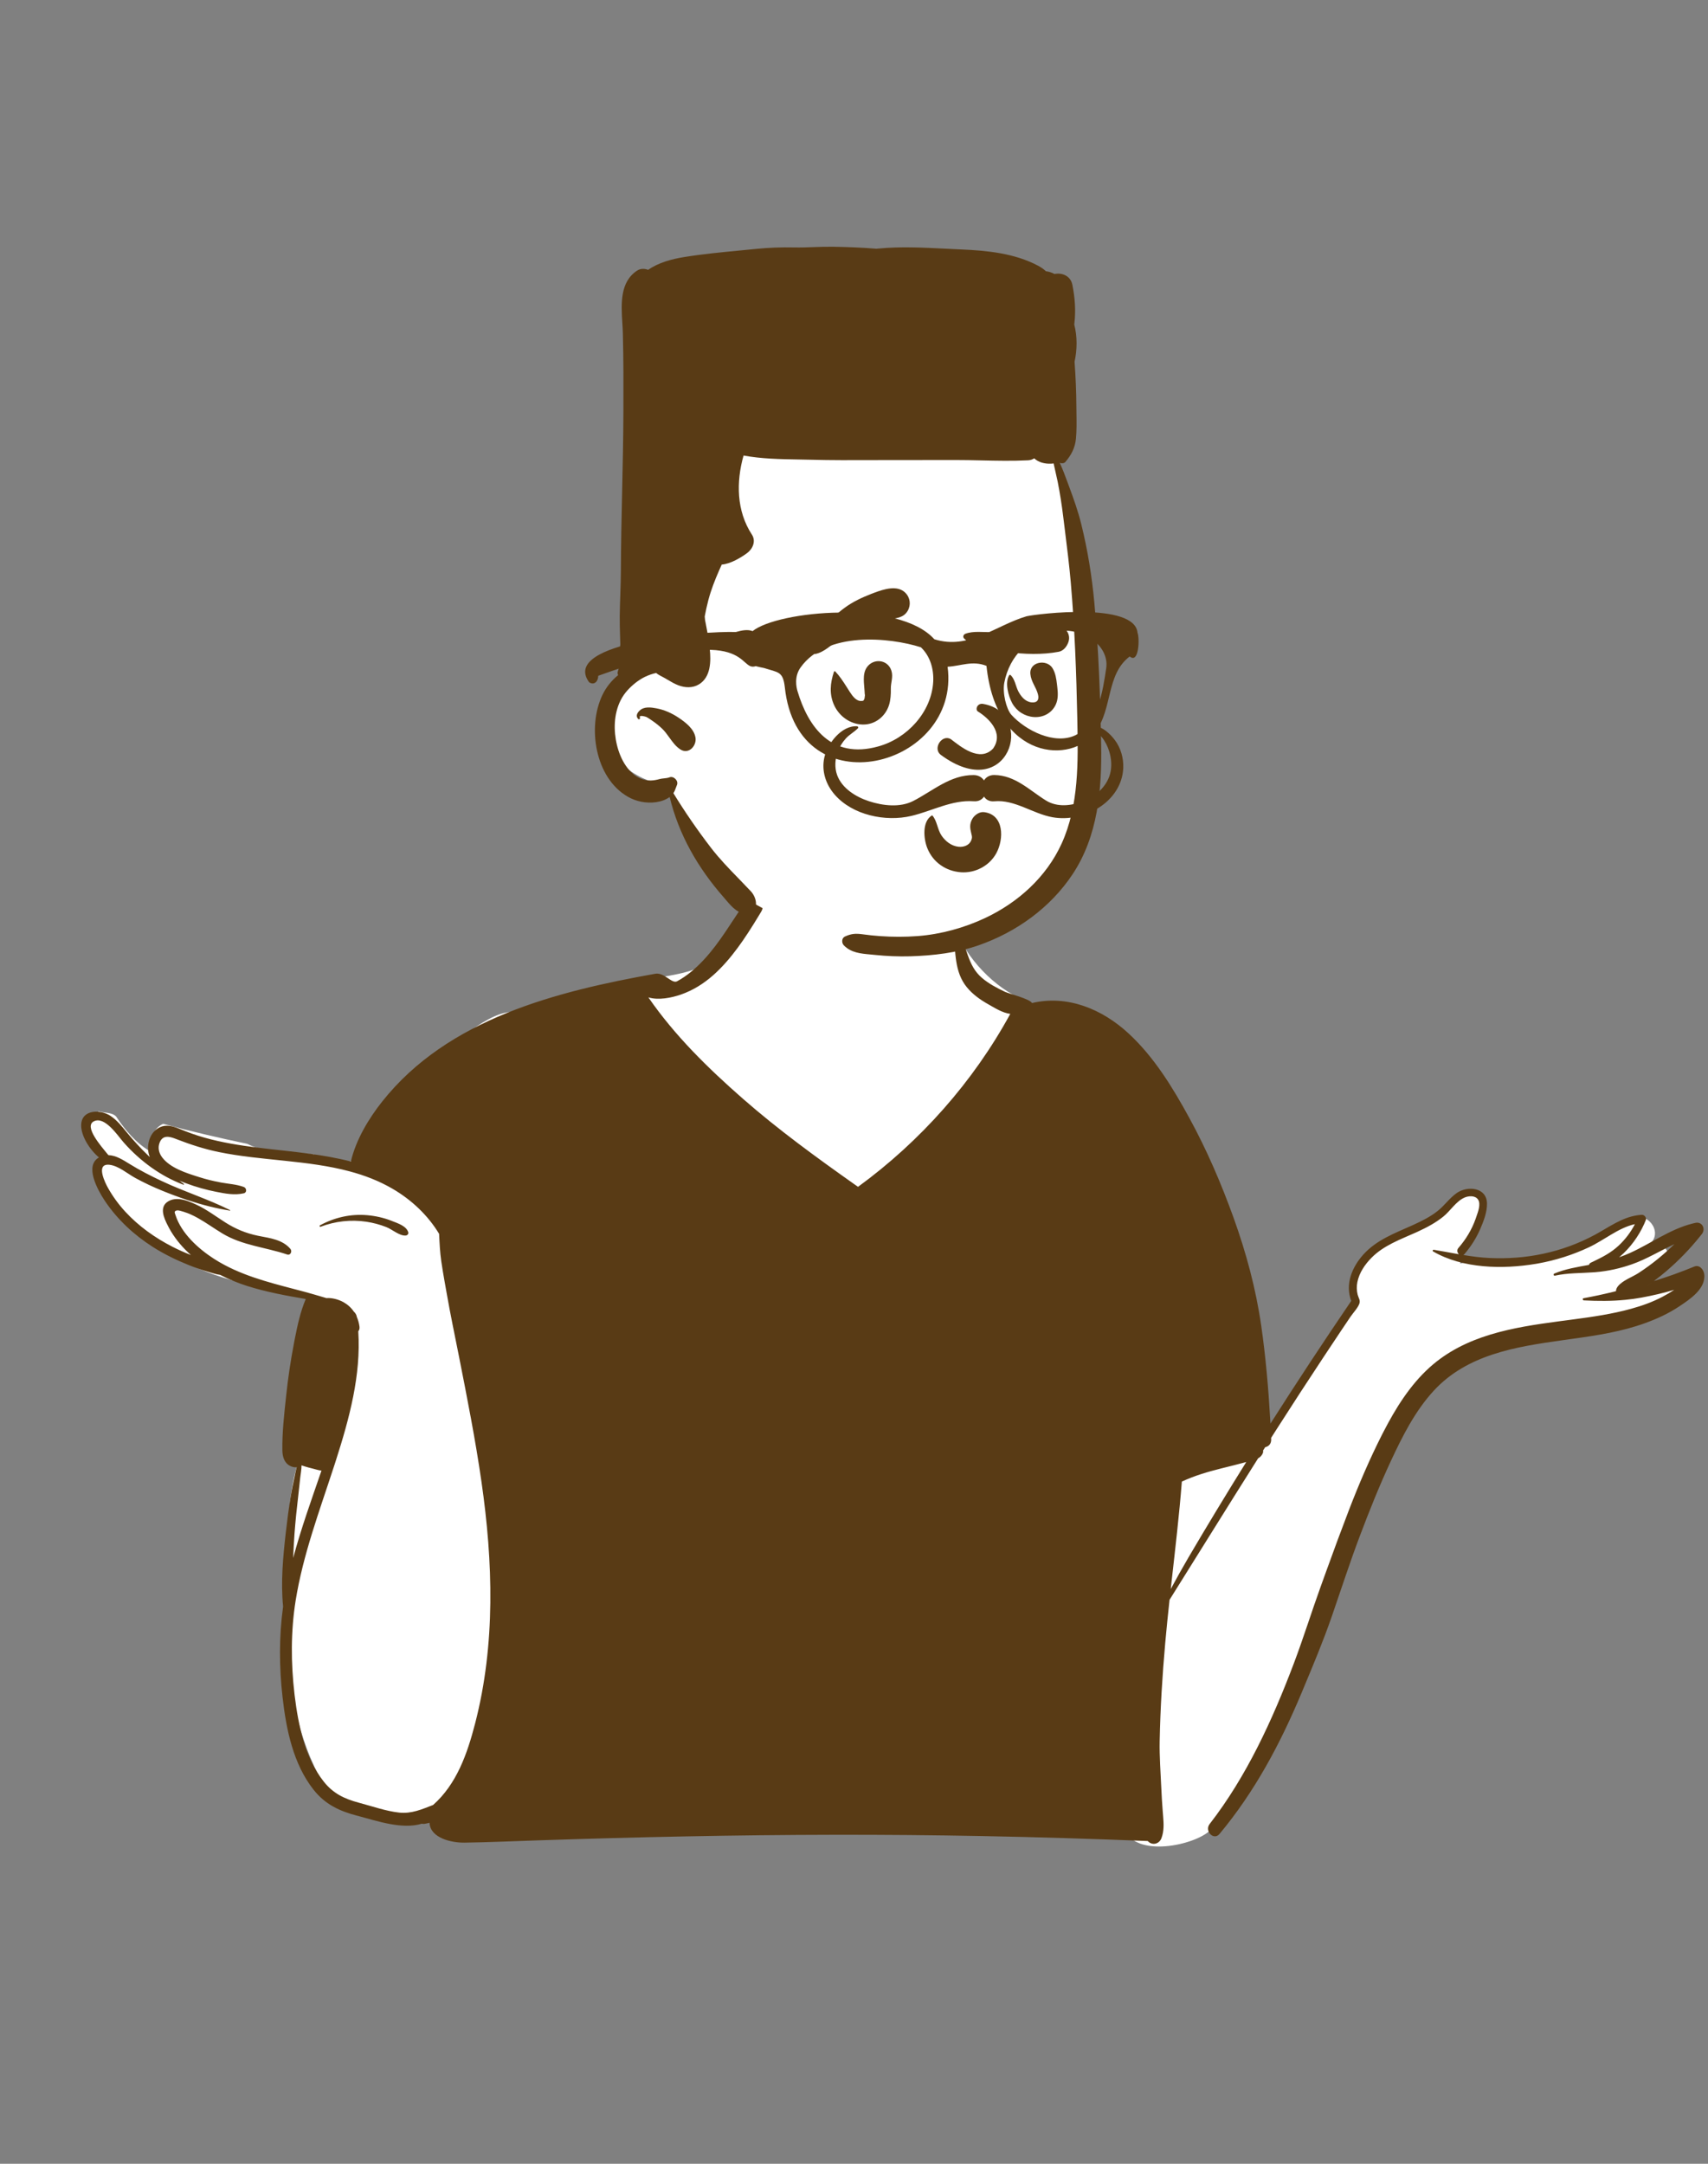 <svg width="60" height="76" viewBox="0 0 60 76" fill="none" xmlns="http://www.w3.org/2000/svg">
<rect x="0" y="0" width="60" height="76" fill="#808080" stroke="none"/>
<path fill-rule="evenodd" clip-rule="evenodd" d="M56.968 45.16C57.469 44.897 57.96 44.616 58.441 44.318C58.78 44.115 58.48 43.603 58.132 43.788C57.954 43.883 57.777 43.978 57.599 44.072C57.739 43.952 57.868 43.82 57.985 43.677L57.977 43.669C58.425 43.267 57.849 42.508 57.339 42.839C56.889 43.165 56.435 43.498 55.919 43.712C54.85 44.166 53.67 44.241 52.522 44.254C52.102 44.223 51.701 44.295 51.293 44.377C51.453 43.735 51.853 43.251 52.065 42.63C52.221 42.003 51.317 41.576 50.996 42.179C50.918 42.327 50.842 42.476 50.769 42.627C50.076 43.258 48.919 43.202 48.219 43.879C47.821 44.233 47.626 44.712 47.549 45.194C47.497 45.521 47.578 45.848 47.381 46.138C46.425 47.49 44.916 49.626 44.149 51.114C43.607 47.579 42.157 43.207 40.66 39.974C40.165 38.941 39.599 37.931 38.855 37.054C38.94 36.762 38.642 36.243 38.453 36.403C37.871 35.692 36.841 35.508 36.014 35.154C34.897 34.676 33.969 33.682 33.514 32.553C32.928 30.403 31.487 30.13 29.488 30.225C27.576 30.223 26.16 31.041 25.743 32.989C24.895 34.468 22.893 34.223 21.453 34.615C20.397 34.856 19.373 35.229 18.399 35.703C17.316 34.675 13.437 38.988 13.085 40.098C13.292 40.138 13.499 40.187 13.703 40.246C13.885 40.298 13.809 40.573 13.625 40.529C13.396 40.474 13.166 40.437 12.935 40.411C12.928 40.433 12.922 40.455 12.918 40.476L12.84 40.471C12.897 40.501 12.953 40.535 13.007 40.58C13.137 40.688 12.967 40.898 12.829 40.811C12.698 40.713 12.527 40.729 12.371 40.696C12.361 41.018 11.212 40.658 11.034 40.551C10.241 40.452 9.425 40.558 8.685 40.176C7.699 39.968 6.707 39.739 5.733 39.474C5.475 39.575 5.232 39.935 5.437 40.199C5.553 40.319 5.404 40.515 5.259 40.43C4.773 40.143 4.397 39.696 4.078 39.214C3.928 39.063 3.661 39.096 3.459 39.032C3.432 39.081 3.416 39.135 3.416 39.19C2.561 39.331 3.171 40.267 3.601 40.558C3.373 40.706 3.365 40.997 3.385 41.241C3.336 41.327 3.32 41.434 3.362 41.532C3.523 41.903 3.871 42.215 4.136 42.516C4.428 42.847 4.688 43.181 5.044 43.45C6.399 44.484 8.034 45.061 9.712 45.287C10.308 45.379 11.164 45.519 11.533 46.023C11.443 46.621 11.277 47.194 11.126 47.777C10.915 48.552 10.93 49.362 10.927 50.151C10.897 50.127 10.841 50.132 10.832 50.177C10.783 50.505 10.747 50.839 10.548 51.114C10.374 51.625 10.258 52.17 10.193 52.707C9.932 55.253 9.869 57.874 10.458 60.38C10.684 61.308 11.055 62.194 11.557 63.007C11.707 63.249 11.948 63.321 12.165 63.273C12.89 63.65 13.803 63.77 14.584 63.675C17.248 62.92 16.32 64.737 20.054 64.18C26.5 63.359 33.015 64.973 39.447 64.026C39.605 65.25 41.679 64.898 42.4 64.381C44.56 62.775 45.632 57.689 46.716 55.109C47.461 53.075 48.709 49.473 50.343 48.109C50.833 47.725 51.425 47.524 52.018 47.361C54.23 46.791 56.45 46.251 58.665 45.697C59.041 45.605 58.974 44.963 58.572 45.005C58.038 45.059 57.503 45.109 56.968 45.16Z" fill="white"/>
<path fill-rule="evenodd" clip-rule="evenodd" d="M7.735 44.779C7.585 44.76 7.439 44.706 7.293 44.665C7.071 44.599 6.852 44.523 6.637 44.437C6.193 44.259 5.763 44.049 5.36 43.792C4.709 43.376 4.133 42.843 3.699 42.202L3.669 42.157C3.421 41.78 2.964 40.941 3.477 40.654C3.146 40.378 2.834 39.882 2.852 39.499C2.877 38.958 3.54 38.965 3.883 39.195C4.108 39.345 4.276 39.556 4.445 39.763C4.682 40.053 4.936 40.328 5.207 40.588L5.263 40.641C5.255 40.62 5.247 40.599 5.24 40.577C5.126 40.22 5.262 39.755 5.619 39.592C5.837 39.491 6.064 39.553 6.275 39.638L6.308 39.651C6.593 39.769 6.881 39.873 7.178 39.957C8.387 40.298 9.648 40.355 10.887 40.525C11.364 40.591 11.85 40.674 12.325 40.797C12.506 40.028 12.95 39.291 13.431 38.684C15.738 35.782 19.541 34.823 23.02 34.202C23.337 34.146 23.6 34.566 23.785 34.466C24.135 34.278 24.442 34.012 24.713 33.723C25.289 33.105 25.697 32.379 26.177 31.691C26.415 31.351 26.961 31.655 26.741 32.02L26.633 32.199C26.189 32.929 25.697 33.681 25.06 34.248C24.721 34.548 24.345 34.785 23.916 34.934C23.59 35.046 23.133 35.141 22.777 35.032C23.707 36.38 24.874 37.52 26.103 38.597C27.344 39.683 28.683 40.656 30.029 41.607L30.142 41.686C32.336 40.085 34.189 37.997 35.49 35.611C35.217 35.578 34.947 35.404 34.715 35.273C34.434 35.115 34.17 34.927 33.965 34.677C33.517 34.131 33.575 33.427 33.494 32.765C33.489 32.724 33.544 32.713 33.569 32.734C33.812 32.936 33.897 33.266 33.998 33.552C34.11 33.865 34.236 34.124 34.492 34.345C34.73 34.55 35.021 34.702 35.303 34.836C35.449 34.905 36.172 35.083 36.254 35.23C37.503 34.937 38.72 35.444 39.645 36.298C40.54 37.124 41.196 38.198 41.775 39.258C42.394 40.389 42.9 41.568 43.337 42.78C43.779 44.01 44.118 45.267 44.305 46.561C44.462 47.653 44.559 48.761 44.621 49.865L44.629 50.003C45.553 48.552 46.499 47.116 47.467 45.694C47.247 45.107 47.49 44.507 47.902 44.054C48.358 43.552 48.989 43.319 49.592 43.048L49.671 43.012C49.962 42.879 50.252 42.733 50.503 42.534C50.745 42.342 50.923 42.078 51.177 41.901C51.547 41.644 52.219 41.698 52.236 42.261C52.245 42.57 52.112 42.909 51.991 43.186C51.853 43.5 51.668 43.785 51.447 44.046C51.438 44.057 51.427 44.067 51.415 44.075L51.406 44.081C51.711 44.131 52.017 44.172 52.33 44.186C52.961 44.215 53.599 44.169 54.217 44.035C54.85 43.901 55.461 43.676 56.03 43.369C56.516 43.106 56.967 42.765 57.519 42.685C57.569 42.677 57.621 42.672 57.674 42.669C57.762 42.664 57.85 42.768 57.815 42.855C57.796 42.903 57.776 42.951 57.754 42.999C57.563 43.419 57.27 43.827 56.905 44.137L56.877 44.161C57.006 44.116 57.133 44.066 57.257 44.01C57.991 43.679 58.657 43.18 59.443 42.979C59.48 42.969 59.518 42.961 59.556 42.952C59.799 42.9 59.927 43.164 59.784 43.346C59.761 43.375 59.738 43.404 59.714 43.433C59.364 43.869 58.974 44.272 58.549 44.636C58.403 44.761 58.253 44.881 58.099 44.996C58.034 45.045 57.969 45.092 57.903 45.139L57.871 45.162C57.947 45.108 58.023 45.053 58.099 44.996C58.58 44.849 59.054 44.678 59.519 44.486C59.704 44.41 59.847 44.597 59.867 44.751C59.933 45.266 59.361 45.638 58.989 45.886C58.616 46.135 58.205 46.324 57.785 46.475C56.977 46.768 56.128 46.901 55.28 47.019L54.868 47.077C53.239 47.305 51.537 47.577 50.367 48.846C49.712 49.557 49.268 50.44 48.863 51.309C48.458 52.177 48.102 53.068 47.764 53.964C47.414 54.891 47.109 55.836 46.785 56.773C46.487 57.633 46.132 58.482 45.78 59.322L45.725 59.455C44.977 61.241 44.084 62.923 42.84 64.415C42.635 64.661 42.304 64.311 42.493 64.067C43.795 62.389 44.7 60.408 45.448 58.433C45.788 57.534 46.073 56.613 46.4 55.71L46.594 55.173C46.852 54.456 47.117 53.743 47.389 53.032C47.735 52.133 48.115 51.246 48.55 50.387L48.597 50.297C49.023 49.468 49.529 48.652 50.225 48.025C51.479 46.896 53.147 46.625 54.761 46.41L55.268 46.343C55.95 46.253 56.634 46.153 57.297 45.97C57.68 45.865 58.054 45.731 58.405 45.546C58.545 45.473 58.682 45.392 58.814 45.304C58.436 45.415 58.053 45.506 57.666 45.576C57.475 45.611 57.287 45.637 57.099 45.655C56.615 45.703 56.135 45.701 55.639 45.675C55.597 45.672 55.583 45.606 55.628 45.598C55.975 45.535 56.321 45.461 56.663 45.377L56.767 45.351C56.768 45.294 56.791 45.233 56.838 45.176C57.009 44.967 57.334 44.86 57.56 44.713C57.797 44.559 58.025 44.392 58.244 44.214C58.444 44.051 58.636 43.879 58.82 43.699C58.322 43.929 57.849 44.224 57.329 44.406C56.916 44.551 56.482 44.649 56.044 44.684L56.017 44.686L55.99 44.688C55.534 44.721 55.074 44.708 54.624 44.806C54.574 44.818 54.558 44.75 54.603 44.731C54.996 44.568 55.405 44.504 55.818 44.428C55.823 44.41 55.832 44.394 55.844 44.38C55.856 44.366 55.871 44.355 55.888 44.348L55.994 44.298C56.309 44.146 56.602 43.994 56.864 43.748C57.095 43.532 57.287 43.278 57.432 42.997C56.854 43.124 56.346 43.562 55.82 43.808C55.248 44.077 54.642 44.269 54.019 44.38L53.948 44.392C52.785 44.586 51.386 44.561 50.344 43.956C50.31 43.937 50.334 43.892 50.369 43.897C50.664 43.946 50.957 44.003 51.25 44.054C51.192 44.002 51.167 43.907 51.233 43.832C51.496 43.531 51.704 43.186 51.837 42.809L51.862 42.736C51.923 42.561 52.027 42.289 51.921 42.132C51.82 41.981 51.583 42.002 51.441 42.066C51.146 42.199 50.95 42.531 50.701 42.732C50.43 42.951 50.122 43.114 49.806 43.259L49.739 43.29C49.193 43.535 48.61 43.742 48.181 44.176C47.95 44.409 47.751 44.7 47.684 45.027C47.652 45.176 47.656 45.331 47.694 45.479C47.726 45.595 47.792 45.667 47.754 45.785C47.704 45.937 47.528 46.119 47.437 46.255C47.331 46.411 47.226 46.569 47.12 46.726C46.91 47.04 46.701 47.355 46.492 47.67C45.939 48.506 45.392 49.346 44.852 50.191L44.653 50.503L44.548 50.667L44.37 50.948C44.376 50.974 44.375 51.001 44.367 51.026C44.338 51.106 44.282 51.173 44.208 51.215L44.196 51.222C43.151 52.874 42.123 54.536 41.085 56.191C41.029 56.697 40.979 57.202 40.933 57.708C40.831 58.853 40.761 60.001 40.738 61.15C40.727 61.706 40.772 62.266 40.796 62.821C40.808 63.086 40.824 63.351 40.845 63.616L40.86 63.804C40.881 64.062 40.893 64.318 40.8 64.564C40.718 64.78 40.467 64.828 40.319 64.664C38.384 64.586 36.448 64.527 34.512 64.49C31.046 64.423 27.579 64.433 24.113 64.501C22.372 64.534 20.631 64.582 18.89 64.641C18.033 64.669 17.175 64.709 16.317 64.721C15.855 64.727 15.127 64.559 15.09 64.039L15.089 64.023C15.031 64.038 14.972 64.051 14.91 64.061C14.885 64.065 14.858 64.064 14.833 64.058L14.821 64.055C14.132 64.265 13.26 63.965 12.606 63.79L12.551 63.776C11.927 63.613 11.424 63.38 11.015 62.862C10.298 61.955 10.053 60.736 9.926 59.614C9.806 58.557 9.799 57.481 9.945 56.426C9.859 55.567 9.943 54.681 10.04 53.826C10.088 53.404 10.144 52.981 10.212 52.561C10.25 52.327 10.299 52.095 10.35 51.863C10.37 51.771 10.386 51.671 10.412 51.575L10.424 51.534C10.345 51.544 10.26 51.527 10.177 51.481C9.98 51.373 9.923 51.154 9.919 50.945C9.909 50.313 9.984 49.663 10.051 49.036C10.117 48.407 10.21 47.782 10.33 47.161L10.361 47.001C10.452 46.538 10.557 46.06 10.741 45.626C10.05 45.508 9.361 45.383 8.691 45.171C8.362 45.067 8.043 44.936 7.735 44.779ZM43.779 51.352C43.768 51.354 43.758 51.357 43.748 51.36C43.472 51.437 43.193 51.503 42.915 51.573C42.434 51.694 41.964 51.83 41.517 52.039C41.424 53.221 41.285 54.4 41.153 55.578L41.127 55.814C41.329 55.438 41.538 55.065 41.754 54.696C42.414 53.573 43.09 52.458 43.779 51.352ZM10.592 51.469C10.593 51.609 10.564 51.755 10.548 51.89C10.523 52.11 10.502 52.33 10.476 52.549C10.423 52.989 10.379 53.431 10.345 53.873C10.325 54.156 10.311 54.44 10.299 54.723C10.576 53.686 10.944 52.671 11.293 51.654C11.232 51.647 11.172 51.634 11.114 51.617L11.01 51.589C10.948 51.574 10.75 51.525 10.592 51.469ZM44.653 50.503L44.655 50.549C44.663 50.714 44.564 50.807 44.444 50.831C44.513 50.722 44.583 50.612 44.653 50.503ZM12.9 42.682C13.191 42.708 13.478 42.771 13.751 42.878L13.777 42.889C13.979 42.967 14.275 43.065 14.341 43.28C14.359 43.342 14.309 43.392 14.252 43.397C14.033 43.414 13.775 43.179 13.571 43.1C13.345 43.011 13.109 42.948 12.869 42.912C12.326 42.832 11.773 42.893 11.261 43.089C11.231 43.101 11.212 43.053 11.239 43.039C11.75 42.761 12.319 42.631 12.9 42.682ZM6.708 44.083C6.674 44.053 6.64 44.022 6.607 43.99C6.345 43.742 6.112 43.452 5.94 43.134L5.895 43.048C5.755 42.776 5.583 42.389 5.912 42.194C6.109 42.077 6.346 42.106 6.565 42.177C6.579 42.182 6.593 42.187 6.607 42.191C6.705 42.226 6.8 42.267 6.884 42.306C7.25 42.474 7.572 42.718 7.91 42.934C8.276 43.167 8.637 43.316 9.059 43.404L9.099 43.412C9.495 43.49 9.925 43.541 10.202 43.867C10.271 43.949 10.208 44.103 10.088 44.063C9.323 43.805 8.514 43.748 7.812 43.324C7.522 43.149 7.247 42.948 6.95 42.782C6.792 42.694 6.629 42.617 6.456 42.564L6.361 42.536C6.306 42.52 6.239 42.504 6.195 42.519C6.11 42.549 6.137 42.594 6.163 42.673L6.166 42.682C6.372 43.319 6.959 43.853 7.504 44.206C7.629 44.287 7.756 44.361 7.886 44.43C8.767 44.9 9.753 45.119 10.722 45.379C10.722 45.379 11.282 45.535 11.467 45.594C11.674 45.577 11.909 45.65 12.065 45.737C12.211 45.818 12.336 45.931 12.43 46.069C12.43 46.069 12.519 46.143 12.535 46.257C12.581 46.363 12.613 46.478 12.628 46.597C12.637 46.667 12.62 46.721 12.586 46.76C12.686 48.297 12.271 49.825 11.803 51.286L11.757 51.43L11.727 51.521C11.223 53.07 10.644 54.607 10.385 56.222C10.213 57.3 10.218 58.417 10.345 59.5L10.354 59.575C10.479 60.599 10.719 61.749 11.37 62.573C11.702 62.994 12.096 63.181 12.599 63.316L12.626 63.324C13.082 63.444 13.552 63.613 14.021 63.665C14.456 63.712 14.821 63.55 15.213 63.398L15.214 63.398C16.04 62.667 16.415 61.603 16.692 60.528C17.41 57.748 17.32 54.863 16.913 52.042C16.701 50.568 16.412 49.107 16.124 47.647C15.98 46.917 15.825 46.188 15.697 45.456L15.62 45.025C15.577 44.785 15.538 44.545 15.502 44.305C15.455 43.981 15.441 43.663 15.425 43.337C15.03 42.682 14.455 42.142 13.79 41.754C13.314 41.477 12.81 41.284 12.29 41.145C10.802 40.744 9.181 40.772 7.684 40.464C7.181 40.36 6.704 40.206 6.227 40.022L6.162 39.997C5.943 39.912 5.72 39.864 5.612 40.122C5.534 40.306 5.58 40.497 5.696 40.651C5.981 41.029 6.552 41.204 6.982 41.34C7.241 41.423 7.506 41.488 7.773 41.536C8.04 41.585 8.308 41.597 8.565 41.691C8.663 41.728 8.683 41.885 8.565 41.913C8.24 41.989 7.913 41.924 7.59 41.86C7.234 41.79 6.885 41.691 6.546 41.565C6.483 41.542 6.418 41.518 6.352 41.492L6.303 41.472C6.354 41.509 6.405 41.546 6.457 41.583C6.471 41.593 6.463 41.618 6.444 41.612C5.646 41.314 4.919 40.776 4.356 40.14L4.328 40.108C4.13 39.881 3.678 39.193 3.297 39.385C2.94 39.565 3.55 40.257 3.781 40.54L3.808 40.573C4.071 40.58 4.326 40.743 4.54 40.876C4.91 41.106 5.297 41.303 5.692 41.488C6.476 41.857 7.308 42.117 8.084 42.504C8.094 42.51 8.086 42.523 8.077 42.522C7.583 42.443 7.094 42.317 6.617 42.16L6.596 42.154L6.575 42.147C6.277 42.048 5.983 41.939 5.693 41.82C5.372 41.69 5.057 41.541 4.753 41.375C4.476 41.224 4.17 40.952 3.85 40.912C3.82 40.908 3.789 40.907 3.759 40.91C3.392 40.94 3.695 41.549 3.798 41.732C3.966 42.03 4.169 42.308 4.401 42.559C4.873 43.071 5.444 43.477 6.062 43.793C6.273 43.901 6.488 43.995 6.708 44.083Z" fill="#593B15"/>
<path fill-rule="evenodd" clip-rule="evenodd" d="M30.052 12.498C32.831 12.498 36.899 14.354 37.205 16.14C37.566 18.245 38.366 26.16 37.93 28.75C37.494 31.34 35.795 33.254 32.036 33.254C28.277 33.254 25.472 31.203 24.828 30.499C24.183 29.795 23.403 27.604 23.403 27.604C23.403 27.604 21.345 27.255 21.335 25.614C21.326 23.973 22.369 23.466 22.369 23.466C22.369 23.466 21.806 16.658 22.99 14.972C24.173 13.285 27.273 12.498 30.052 12.498Z" fill="white"/>
<path fill-rule="evenodd" clip-rule="evenodd" d="M38.443 21.168C38.595 22.822 38.652 24.491 38.682 26.152C38.71 27.725 38.572 29.366 37.675 30.712C36.892 31.889 35.699 32.743 34.37 33.205C33.614 33.468 32.776 33.565 31.978 33.589C31.565 33.6 31.152 33.584 30.741 33.541C30.689 33.536 30.638 33.531 30.586 33.526C30.239 33.495 29.894 33.465 29.641 33.202C29.561 33.119 29.562 32.95 29.68 32.895C29.905 32.793 30.057 32.782 30.303 32.816C30.507 32.844 30.712 32.866 30.917 32.88C31.358 32.911 31.801 32.912 32.242 32.878C33.051 32.816 33.879 32.588 34.614 32.241C35.767 31.697 36.757 30.804 37.292 29.634C37.904 28.293 37.874 26.744 37.845 25.3L37.844 25.241C37.812 23.64 37.753 22.044 37.614 20.448C37.561 19.845 37.486 19.244 37.411 18.643C37.39 18.474 37.369 18.305 37.348 18.136C37.298 17.727 37.234 17.32 37.154 16.915C37.129 16.793 37.102 16.672 37.073 16.551C37.052 16.46 37.031 16.369 37.012 16.277C36.979 16.283 36.945 16.286 36.911 16.287C36.707 16.294 36.483 16.244 36.331 16.099C36.266 16.142 36.189 16.166 36.11 16.168C35.566 16.195 35.017 16.183 34.468 16.171C34.169 16.164 33.869 16.158 33.572 16.158C32.596 16.157 31.621 16.158 30.646 16.161C29.93 16.164 29.212 16.167 28.496 16.148C28.343 16.144 28.191 16.141 28.038 16.139C27.397 16.128 26.747 16.116 26.12 16C25.859 16.927 25.869 17.946 26.412 18.775C26.566 19.008 26.441 19.283 26.241 19.429C26.037 19.578 25.669 19.806 25.354 19.83L25.317 19.912C25.299 19.953 25.28 19.994 25.262 20.035C25.112 20.377 24.977 20.721 24.882 21.084C24.833 21.272 24.791 21.461 24.756 21.652C24.759 21.685 24.762 21.719 24.765 21.752C24.765 21.755 24.766 21.759 24.766 21.763L24.772 21.801L24.786 21.872C24.799 21.944 24.813 22.016 24.827 22.088C24.873 22.321 24.908 22.555 24.933 22.791C24.978 23.222 24.974 23.782 24.554 24.037C24.329 24.174 24.06 24.159 23.823 24.068C23.691 24.017 23.574 23.948 23.455 23.877L23.381 23.833C23.342 23.811 23.303 23.79 23.264 23.769C23.214 23.744 23.165 23.717 23.118 23.688C23.094 23.673 23.072 23.656 23.05 23.637C22.912 23.668 22.777 23.715 22.649 23.777C22.416 23.893 22.211 24.061 22.036 24.254C21.666 24.665 21.555 25.243 21.607 25.78C21.655 26.28 21.851 26.855 22.246 27.187C22.418 27.332 22.633 27.417 22.859 27.414C22.971 27.413 23.074 27.39 23.181 27.361C23.227 27.349 23.278 27.344 23.328 27.339C23.395 27.332 23.461 27.325 23.517 27.303C23.662 27.244 23.841 27.422 23.782 27.568C23.769 27.601 23.757 27.632 23.746 27.662C23.72 27.734 23.695 27.8 23.656 27.86C24.062 28.523 24.504 29.163 24.977 29.779C25.277 30.169 25.613 30.515 25.952 30.863C26.094 31.01 26.237 31.157 26.378 31.307C26.587 31.532 26.674 31.973 26.296 32.069C25.963 32.154 25.705 31.849 25.499 31.607C25.472 31.574 25.445 31.543 25.42 31.514C24.522 30.492 23.843 29.319 23.525 27.994C23.382 28.096 23.218 28.152 23.044 28.176C22.7 28.223 22.349 28.155 22.048 27.98C20.902 27.319 20.625 25.531 21.162 24.411C21.292 24.14 21.481 23.902 21.715 23.713C21.695 23.677 21.69 23.634 21.701 23.593C21.722 23.516 21.745 23.439 21.769 23.363C21.755 23.358 21.743 23.348 21.735 23.335C21.728 23.322 21.725 23.307 21.727 23.292C21.745 23.105 21.763 22.919 21.781 22.733L21.791 22.631C21.788 22.53 21.785 22.429 21.782 22.328C21.775 22.096 21.768 21.864 21.771 21.63C21.774 21.383 21.782 21.134 21.791 20.886C21.801 20.601 21.81 20.315 21.811 20.03C21.814 19.105 21.835 18.181 21.855 17.257C21.876 16.321 21.896 15.384 21.899 14.447C21.902 13.537 21.904 12.626 21.88 11.716C21.88 11.709 21.879 11.703 21.879 11.697L21.879 11.68C21.876 11.568 21.869 11.45 21.861 11.33C21.821 10.665 21.776 9.905 22.378 9.506C22.495 9.429 22.641 9.428 22.768 9.478C23.134 9.223 23.593 9.1 24.032 9.029C24.68 8.924 25.331 8.862 25.983 8.799C26.173 8.78 26.364 8.762 26.555 8.743C27.001 8.698 27.45 8.681 27.899 8.691C28.129 8.696 28.361 8.688 28.593 8.679C28.812 8.672 29.031 8.664 29.25 8.667C29.761 8.675 30.276 8.694 30.789 8.737C30.801 8.735 30.813 8.734 30.825 8.733L30.861 8.73C31.638 8.655 32.414 8.695 33.191 8.734C33.379 8.743 33.567 8.753 33.755 8.761C34.674 8.8 35.644 8.895 36.47 9.335C36.576 9.391 36.666 9.455 36.742 9.527C36.848 9.54 36.95 9.573 37.044 9.624C37.31 9.57 37.607 9.689 37.67 9.998C37.761 10.45 37.796 10.905 37.741 11.364L37.739 11.382L37.737 11.398C37.848 11.823 37.84 12.287 37.748 12.707C37.787 13.236 37.809 13.768 37.812 14.298C37.813 14.379 37.814 14.459 37.815 14.54C37.819 14.828 37.824 15.119 37.797 15.405C37.767 15.726 37.635 15.981 37.426 16.225C37.387 16.271 37.321 16.279 37.266 16.268C37.253 16.265 37.24 16.261 37.228 16.256C37.33 16.477 37.415 16.708 37.499 16.934L37.554 17.084C37.716 17.518 37.872 17.959 37.983 18.408C38.208 19.315 38.357 20.238 38.443 21.168ZM22.847 25.27C22.801 25.236 22.753 25.207 22.703 25.181C22.696 25.178 22.428 25.091 22.48 25.206C22.497 25.244 22.451 25.287 22.419 25.253C22.326 25.159 22.377 25.045 22.466 24.961C22.626 24.808 22.865 24.843 23.061 24.88C23.334 24.93 23.6 25.05 23.83 25.203C24.077 25.368 24.383 25.597 24.432 25.91C24.477 26.197 24.191 26.514 23.897 26.321C23.738 26.217 23.626 26.062 23.514 25.906C23.434 25.795 23.355 25.684 23.257 25.591C23.142 25.482 23.018 25.384 22.886 25.296L22.847 25.27Z" fill="#593B15"/>
<path fill-rule="evenodd" clip-rule="evenodd" d="M34.159 28.758C34.234 28.627 34.407 28.506 34.565 28.525C35.274 28.608 35.273 29.467 34.999 29.969C34.756 30.414 34.254 30.675 33.752 30.637C33.224 30.597 32.774 30.286 32.576 29.792C32.445 29.466 32.385 28.862 32.733 28.643C32.736 28.641 32.74 28.64 32.745 28.64C32.748 28.641 32.752 28.643 32.755 28.645C32.922 28.84 32.929 29.131 33.075 29.348C33.211 29.549 33.422 29.715 33.669 29.741C33.854 29.76 34.041 29.694 34.114 29.527C34.153 29.438 34.148 29.389 34.133 29.327L34.12 29.273C34.074 29.085 34.053 28.942 34.159 28.758ZM34.349 24.988C34.718 25.213 35.281 25.737 34.884 26.294C34.415 26.786 33.742 26.222 33.41 25.968C33.102 25.77 32.756 26.278 33.041 26.508C35.441 28.285 36.415 25.047 34.535 24.724C34.328 24.689 34.252 24.919 34.349 24.988ZM30.445 23.448C30.672 23.107 31.19 23.157 31.315 23.561C31.383 23.78 31.289 23.977 31.294 24.195C31.298 24.38 31.286 24.586 31.23 24.765C31.101 25.172 30.734 25.46 30.3 25.448C29.868 25.436 29.487 25.163 29.306 24.777C29.125 24.39 29.163 23.99 29.296 23.596C29.302 23.578 29.327 23.568 29.342 23.584C29.499 23.751 29.613 23.927 29.732 24.113L29.854 24.305C29.947 24.449 30.082 24.633 30.256 24.621L30.282 24.619C30.33 24.615 30.323 24.624 30.36 24.558C30.377 24.528 30.374 24.471 30.382 24.435L30.385 24.423L30.384 24.416C30.378 24.381 30.374 24.345 30.373 24.309L30.373 24.297C30.36 24.031 30.285 23.689 30.445 23.448ZM36.196 23.674C36.155 23.238 36.767 23.142 36.971 23.464C37.077 23.632 37.108 23.843 37.131 24.043L37.142 24.138C37.166 24.344 37.176 24.557 37.087 24.749C36.946 25.051 36.641 25.21 36.312 25.185C36.156 25.173 36.006 25.122 35.874 25.038C35.743 24.954 35.635 24.838 35.559 24.701C35.424 24.454 35.29 23.972 35.454 23.714C35.464 23.699 35.484 23.697 35.497 23.709C35.652 23.846 35.677 24.097 35.769 24.276C35.864 24.46 36.008 24.64 36.226 24.669C36.435 24.695 36.514 24.581 36.461 24.382C36.393 24.125 36.222 23.951 36.196 23.674ZM30.611 20.858L30.711 20.82C31.054 20.691 31.525 20.541 31.803 20.82C31.975 20.992 32.008 21.245 31.886 21.455C31.737 21.709 31.47 21.716 31.212 21.753C30.915 21.796 30.625 21.876 30.348 21.992C30.041 22.122 29.756 22.284 29.477 22.465C29.211 22.637 28.946 22.919 28.629 22.972C28.616 22.974 28.601 22.968 28.598 22.954C28.525 22.643 28.726 22.337 28.905 22.095C29.122 21.801 29.384 21.56 29.677 21.344C29.96 21.135 30.284 20.985 30.611 20.858ZM36.84 21.964L36.87 21.959C37.078 21.924 37.267 21.932 37.423 22.097C37.543 22.222 37.589 22.385 37.532 22.551C37.479 22.705 37.362 22.86 37.191 22.893C36.615 23.001 35.976 22.983 35.397 22.901C35.132 22.863 34.864 22.817 34.606 22.745L34.487 22.71C34.272 22.649 34.025 22.584 33.868 22.426C33.812 22.369 33.844 22.287 33.912 22.261C34.185 22.154 34.559 22.211 34.851 22.202C35.19 22.192 35.529 22.168 35.866 22.132C36.196 22.098 36.515 22.023 36.84 21.964Z" fill="#593B15"/>
<path fill-rule="evenodd" clip-rule="evenodd" d="M39.167 25.999C39.005 25.781 38.713 25.495 38.418 25.51C38.38 25.512 38.366 25.553 38.389 25.581C38.486 25.699 38.617 25.783 38.714 25.903C38.828 26.045 38.911 26.217 38.965 26.391C39.043 26.643 39.064 26.928 38.995 27.185C38.872 27.637 38.485 27.969 38.062 28.138C37.643 28.305 37.14 28.363 36.744 28.117C36.16 27.755 35.665 27.232 34.93 27.222C34.758 27.22 34.638 27.298 34.566 27.411C34.493 27.302 34.373 27.226 34.206 27.224C33.383 27.215 32.769 27.781 32.078 28.135C31.611 28.373 31.007 28.299 30.525 28.142C30.071 27.993 29.578 27.694 29.407 27.222C29.312 26.962 29.333 26.657 29.43 26.401C29.495 26.229 29.591 26.071 29.715 25.936C29.841 25.798 30.007 25.712 30.137 25.581C30.164 25.554 30.143 25.513 30.108 25.51C29.557 25.473 29.06 26.131 28.957 26.608C28.854 27.077 29.007 27.546 29.316 27.904C29.944 28.633 31.107 28.873 32.012 28.659C32.745 28.486 33.44 28.087 34.206 28.144C34.374 28.157 34.494 28.087 34.567 27.98C34.64 28.09 34.761 28.161 34.93 28.145C35.644 28.076 36.281 28.581 36.974 28.705C37.526 28.803 38.121 28.671 38.594 28.373C39.088 28.062 39.436 27.564 39.459 26.97C39.472 26.628 39.372 26.274 39.167 25.999Z" fill="#593B15"/>
<path fill-rule="evenodd" clip-rule="evenodd" d="M37.783 25.822C37.048 26.176 36.023 25.654 35.529 25.107C35.35 24.908 35.211 24.339 35.28 23.977C35.468 22.999 36.171 22.412 36.914 22.212C37.944 21.934 38.981 22.638 38.86 23.469C38.745 24.256 38.572 25.399 37.783 25.822ZM32.783 23.943C32.724 25.009 31.869 25.942 30.846 26.219C29.198 26.679 28.383 25.52 28.014 24.271C27.977 24.147 27.891 23.769 28.123 23.444C29.032 22.166 31.245 22.384 32.35 22.735C32.674 23.044 32.806 23.491 32.783 23.943ZM38.581 22.104L38.579 22.106L38.568 22.099L38.581 22.104ZM39.96 22.227C39.864 21.142 36.459 21.557 36.061 21.646C34.975 21.966 34.037 22.836 32.822 22.453C31.564 21.05 27.326 21.452 26.438 22.167C26.269 22.101 26.065 22.137 25.848 22.199C24.735 22.159 19.656 22.543 20.695 23.963C20.853 24.073 21.01 23.961 21.015 23.736C26.431 21.78 25.906 23.612 26.548 23.398C26.646 23.426 26.748 23.444 26.838 23.463C27.335 23.623 27.504 23.573 27.569 24.132C28.019 28.443 33.758 26.955 33.288 23.419C33.753 23.393 34.161 23.192 34.654 23.388C34.996 26.72 37.676 26.854 38.482 25.699C39.09 24.898 38.849 23.688 39.685 23.058C40.015 23.334 40.036 22.402 39.96 22.227Z" fill="#593B15"/>
</svg>
